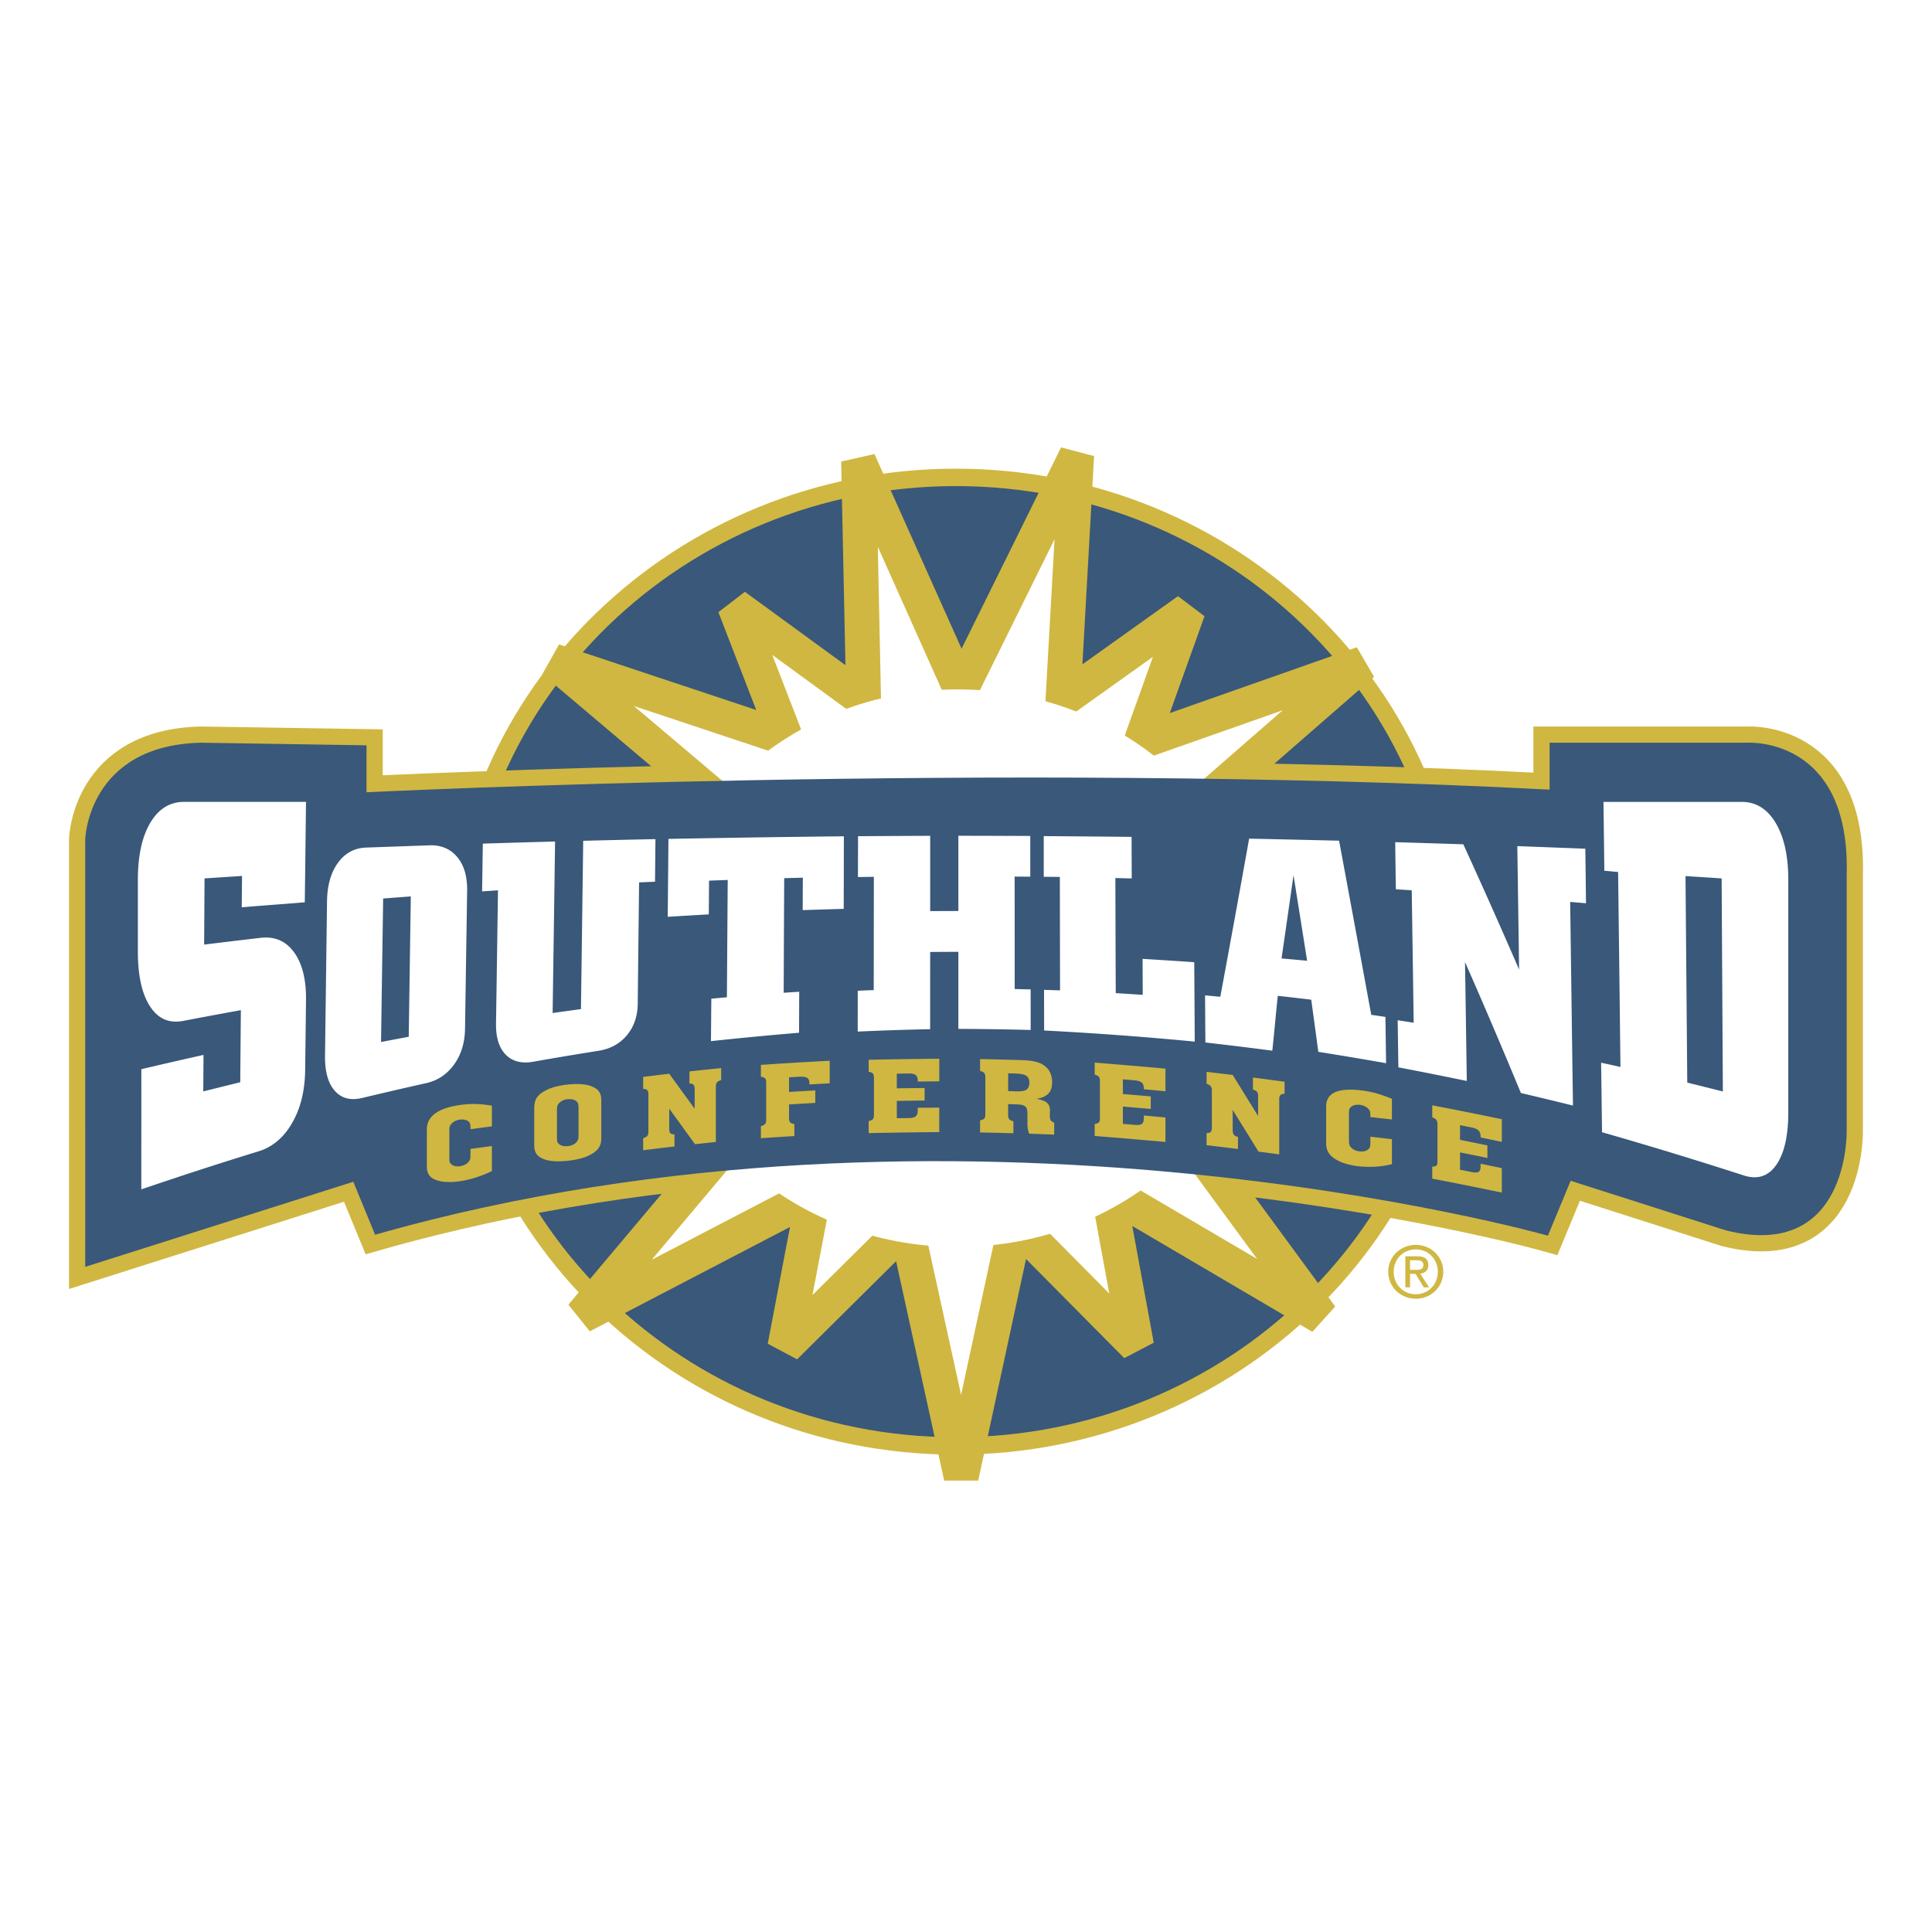 <svg xmlns="http://www.w3.org/2000/svg" width="2500" height="2500" viewBox="0 0 192.756 192.756"><g fill-rule="evenodd" clip-rule="evenodd"><path fill="#fff" d="M0 0h192.756v192.756H0V0z"/><path d="M145.25 95.945c0 26.681-22.332 48.315-49.883 48.315-27.55 0-49.883-21.634-49.883-48.315 0-26.684 22.333-48.316 49.883-48.316 27.551 0 49.883 21.632 49.883 48.316z" fill="#39587a" stroke="#d0b741" stroke-width="1.738" stroke-miterlimit="2.613"/><path d="M139.047 126.882c0-1.274.971-2.233 2.211-2.233 1.227 0 2.193.959 2.193 2.233 0 1.296-.967 2.247-2.193 2.247-1.24 0-2.211-.951-2.211-2.247zm2.211 2.695c1.477 0 2.738-1.138 2.738-2.695 0-1.544-1.262-2.681-2.738-2.681-1.492 0-2.754 1.137-2.754 2.681 0 1.557 1.262 2.695 2.754 2.695zm-.576-2.482h.547l.824 1.345h.531l-.889-1.365c.457-.059.811-.298.811-.854 0-.613-.367-.883-1.105-.883h-1.191v3.102h.473v-1.345h-.001zm0-.399v-.96h.646c.33 0 .684.071.684.456 0 .477-.361.504-.762.504h-.568z" fill="#d0b741"/><path fill="#39587a" d="M102.828 82.476v5.746h1.377v-6.603l-1.377.857z"/><path d="M36.569 79.044s63.478-3.123 118.036-.261v-4.682h19.672s10.377-.73 9.967 13.267v25.495s.262 13.007-12.066 9.886l-15.475-4.943-2.268 5.475s-58.849-16.66-117.011-.092l-2.174-5.283-26.746 8.487V83.726s.262-9.365 11.541-9.625l16.524.259v4.684z" fill="#39587a" stroke="#d0b741" stroke-width="3.234" stroke-miterlimit="2.613"/><path d="M73.973 112.354l-15.935 18.933 23.159-12.069-2.893 15.169 12.12-12.018 5.475 24.981 5.446-25.237 12.055 12.164-2.828-15.384 21.242 12.486-15.596-21.255c.001 0-29.298-7.949-42.245 2.23zM70.941 79.225L55.229 65.94 78.4 73.649l-5.106-13.2 12.867 9.386-.5-23.824 10.196 22.791 11.565-23.395-1.367 24.391 12.482-8.906-4.693 13.102 22.105-7.779-15.504 13.519s-36.555 9.671-49.504-.509z" fill="#fff" stroke="#d0b741" stroke-width="3.476" stroke-miterlimit="2.613"/><path d="M125.791 96.595c0 15.362-13.539 27.813-30.237 27.813-16.699 0-30.236-12.451-30.236-27.813 0-15.361 13.538-27.813 30.236-27.813s30.237 12.452 30.237 27.813z" fill="#fff"/><path d="M36.569 79.044s63.478-3.123 118.036-.261v-4.682h19.672s10.377-.73 9.967 13.267v25.495s.262 13.007-12.066 9.886l-15.475-4.943-2.268 5.475s-58.849-16.66-117.011-.092l-2.174-5.283-26.746 8.487V83.726s.262-9.365 11.541-9.625l16.524.259v4.684z" fill="#39587a"/><path d="M49.076 114.338v2.493c-.467.241-.988.448-1.562.636-.574.181-1.128.313-1.667.388a6.648 6.648 0 0 1-1.397.065 3.198 3.198 0 0 1-1.09-.247c-.518-.228-.772-.649-.772-1.256v-.33-3.13-.324c.026-1.271 1.122-2.071 3.278-2.383.357-.052.701-.085 1.034-.099a9.441 9.441 0 0 1 1.019.019c.344.024.731.074 1.158.143v2.063c-.713.09-1.422.191-2.137.287v-.087c0-.204-.01-.351-.03-.43a.477.477 0 0 0-.139-.233.762.762 0 0 0-.384-.188 1.3 1.3 0 0 0-.499-.021 1.48 1.48 0 0 0-.511.158 1.14 1.14 0 0 0-.377.306.633.633 0 0 0-.141.26c-.022.087-.027.23-.027.43v2.529c0 .247.005.421.027.511.021.09.067.169.141.237.202.2.499.27.888.216.385-.057.679-.207.882-.461a.628.628 0 0 0 .139-.266c.021-.087.03-.225.03-.422v-.116-.461l2.137-.287zM55.606 110.356a.73.73 0 0 1 .137-.26c.103-.119.23-.216.385-.29a1.577 1.577 0 0 1 1.033-.105.795.795 0 0 1 .381.2.515.515 0 0 1 .14.233c.022.086.038.227.038.421v2.705c0 .182-.01.317-.033.4s-.072.171-.145.259c-.202.248-.501.389-.892.432-.395.041-.7-.034-.907-.236a.543.543 0 0 1-.143-.234 1.85 1.85 0 0 1-.031-.417v-2.702c0-.185.012-.322.037-.406zm4.206-1.377c-.118-.199-.314-.371-.589-.507-.584-.297-1.441-.386-2.573-.267a8.062 8.062 0 0 0-1.472.285 4.347 4.347 0 0 0-1.116.529c-.268.19-.461.395-.575.616s-.172.51-.186.859v3.774c0 .319.058.583.176.787.116.2.311.37.589.509.582.29 1.44.369 2.584.248a8.209 8.209 0 0 0 1.476-.286 4.003 4.003 0 0 0 1.104-.515c.269-.184.465-.393.583-.619.121-.229.177-.508.177-.841v-3.771c0-.332-.056-.597-.178-.801zM64.168 114.758v-1.197c.196-.063.334-.142.411-.232.072-.09.112-.226.112-.409v-.144-3.478-.14c0-.186-.04-.312-.115-.39-.078-.076-.211-.119-.408-.129v-1.201c.867-.102 1.731-.21 2.601-.311.844 1.163 1.689 2.323 2.537 3.488v-1.848-.143c0-.191-.041-.322-.113-.395-.076-.076-.212-.121-.406-.131v-1.201c1.053-.112 2.106-.225 3.164-.333v1.199c-.199.052-.333.131-.411.228-.082.093-.119.23-.119.41V113.936c-.696.073-1.386.148-2.08.223-.859-1.183-1.71-2.366-2.572-3.544v2.06c.009.189.049.321.115.387.07.066.204.111.409.13v1.196c-1.041.119-2.086.244-3.125.37zM75.914 113.561v-1.204c.199-.054.339-.122.414-.21.075-.087.113-.22.113-.405v-.142-3.484-.139c0-.183-.038-.315-.118-.394-.081-.083-.212-.134-.409-.152v-1.189c2.288-.154 4.578-.293 6.866-.411v2.256l-2.022.107v-.08c0-.192-.032-.339-.098-.444-.065-.102-.174-.173-.331-.212-.153-.036-.382-.046-.69-.029l-.915.058v1.457c.875-.055 1.748-.104 2.618-.153v1.245c-.871.049-1.743.102-2.618.154V111.599c.01.191.048.322.121.394.067.073.207.122.408.151v1.201c-1.115.068-2.227.137-3.339.216zM86.667 113.051v-1.196c.199-.046.335-.111.413-.191.077-.084.115-.213.115-.404v-.14-3.48-.14c0-.184-.039-.318-.116-.402-.082-.082-.217-.139-.411-.167v-1.198c2.35-.047 4.698-.082 7.045-.103v2.255l-2.146.021v-.056c0-.287-.07-.485-.208-.59-.139-.107-.378-.163-.724-.155h-.178c-.327.004-.655.007-.981.016v1.461l2.773-.035v1.254c-.924.01-1.85.023-2.773.036v1.729c.318-.007.636-.009.955-.013l.212-.005c.344-.004.583-.059.711-.165.13-.104.201-.293.206-.529 0-.188.005-.287.005-.333l2.146-.016v2.443c-2.347.02-4.695.053-7.044.103zM101.18 107.104l.125.004c.523.015.889.091 1.086.222.209.135.307.364.307.69 0 .355-.113.602-.342.732-.18.102-.506.141-.984.133-.057-.003-.113-.003-.168-.008l-.619-.017v-1.773c.198.008.394.012.595.017zm-.073 5.958v-1.2c-.203-.046-.34-.108-.408-.184-.068-.077-.109-.215-.115-.404v-.141-.971c.281.007.559.012.846.021.281.01.488.034.619.08a.66.66 0 0 1 .328.225c.088.113.129.335.129.676V112.078c0 .436.064.783.186 1.031.824.028 1.656.057 2.484.092v-1.194c-.17-.065-.283-.146-.346-.239-.062-.095-.088-.234-.088-.419.002-.188.01-.382.014-.57 0-.339-.107-.597-.322-.772-.213-.181-.559-.303-1.027-.375.547-.086.941-.263 1.189-.52.252-.263.373-.641.373-1.141 0-.78-.303-1.365-.922-1.75-.43-.271-1.115-.422-2.057-.451-.113-.004-.229-.006-.34-.012a728.98 728.98 0 0 0-3.869-.096v1.192c.189.039.33.103.408.188.076.089.117.224.117.404v3.764c0 .187-.041.319-.115.399-.076.075-.213.134-.41.168v1.207c1.108.023 2.217.049 3.326.078zM109.215 113.336v-1.196c.199-.027.334-.076.412-.154.074-.07.111-.202.111-.386v-.146-3.477-.144c0-.178-.037-.317-.117-.41-.074-.09-.213-.163-.406-.207v-1.199c2.354.186 4.703.387 7.061.599v2.261c-.715-.068-1.434-.135-2.152-.199v-.055c0-.286-.07-.49-.207-.611-.145-.122-.385-.199-.729-.229-.059-.005-.115-.007-.178-.016l-.98-.08v1.464c.924.074 1.852.156 2.781.238v1.255c-.93-.083-1.857-.163-2.781-.244v1.731c.318.023.633.054.951.078.072.006.139.013.215.021.344.026.582-.002.717-.093.131-.095.199-.278.203-.515.002-.184.008-.282.008-.33.719.064 1.438.131 2.152.2v2.444a568.035 568.035 0 0 0-7.061-.6zM120.381 114.257v-1.196c.199-.017.338-.061.416-.129.072-.077.111-.201.111-.388v-.142-3.48-.143a.665.665 0 0 0-.117-.413c-.082-.098-.215-.173-.41-.227v-1.199c.867.1 1.736.205 2.605.31.85 1.362 1.691 2.73 2.537 4.096v-1.854-.139c0-.189-.035-.334-.111-.424-.078-.092-.211-.166-.408-.225v-1.199c1.053.137 2.102.275 3.158.422v1.201c-.195.003-.332.047-.41.126-.078.074-.121.203-.121.38v5.54c-.688-.097-1.383-.188-2.07-.279-.854-1.387-1.717-2.773-2.574-4.155v2.056c.012.197.049.333.119.418.064.087.205.157.408.227v1.194c-1.045-.129-2.09-.256-3.133-.378zM138.873 113.655v2.493a8.903 8.903 0 0 1-1.576.247 9.719 9.719 0 0 1-1.678-.03 7.52 7.52 0 0 1-1.414-.278 4.334 4.334 0 0 1-1.104-.524c-.521-.357-.789-.843-.789-1.446v-.333-3.128-.327c.033-1.266 1.143-1.789 3.33-1.56.352.034.697.089 1.035.161.336.065.678.155 1.027.269.344.112.734.253 1.168.431v2.062c-.721-.081-1.441-.164-2.15-.241v-.088c0-.208-.01-.352-.035-.445a.67.67 0 0 0-.143-.262 1.048 1.048 0 0 0-.377-.283 1.561 1.561 0 0 0-1.028-.114.837.837 0 0 0-.379.209.482.482 0 0 0-.143.232 1.705 1.705 0 0 0-.033.417v2.529c0 .251.01.422.033.515a.63.63 0 0 0 .143.28c.203.246.504.39.893.43.393.043.693-.035.891-.235a.476.476 0 0 0 .143-.229c.025-.086.035-.225.035-.415v-.119-.463c.71.079 1.43.162 2.151.245zM142.896 117.593v-1.197c.199 0 .332-.035.41-.102.072-.066.109-.191.109-.379v-.143-3.479-.142c0-.181-.037-.321-.113-.422-.078-.102-.215-.187-.406-.256v-1.196c2.322.444 4.633.906 6.941 1.387v2.264c-.703-.149-1.406-.296-2.113-.443v-.058c0-.281-.07-.493-.205-.632-.137-.137-.373-.245-.709-.313-.061-.01-.117-.018-.174-.032l-.969-.195v1.466c.908.184 1.82.366 2.732.555v1.253c-.912-.188-1.824-.373-2.732-.555v1.729c.312.062.629.124.941.188.07.014.135.027.207.044.34.068.57.062.703-.017.125-.075.195-.252.197-.439.008-.231.008-.329.008-.375.707.146 1.41.293 2.113.44v2.443a423.64 423.64 0 0 0-6.94-1.394z" fill="#d0b741"/><path d="M26.02 93.565c-1.884.221-3.771.445-5.652.678l.039-6.605c1.246-.08 2.492-.163 3.74-.243l-.029 3.129c1.906-.169 4.386-.337 6.291-.502.044-3.342.082-6.679.121-10.019H18.372c-1.421 0-2.546.687-3.375 2.081-.833 1.403-1.242 3.313-1.242 5.711v7.134c0 2.408.402 4.241 1.218 5.482.81 1.245 1.912 1.712 3.308 1.444 1.912-.367 3.829-.722 5.751-1.072-.023 2.393-.043 4.793-.063 7.192-1.23.304-2.46.607-3.689.915.01-1.214.017-2.43.023-3.642-2.072.463-4.141.939-6.2 1.423 0 3.995-.004 7.99-.004 11.99a410.62 410.62 0 0 1 11.718-3.8c1.386-.431 2.5-1.376 3.336-2.833.838-1.455 1.27-3.21 1.293-5.284l.085-6.947c.027-2.065-.371-3.648-1.183-4.774-.811-1.128-1.924-1.618-3.328-1.458zM42.86 84.338c-2.119.074-4.236.15-6.348.225-1.159.046-2.091.547-2.795 1.523-.707.97-1.067 2.252-1.09 3.825l-.2 15.394c-.021 1.594.305 2.775.979 3.53.674.759 1.591.987 2.755.7 2.106-.499 4.221-.993 6.34-1.465 1.15-.254 2.083-.872 2.799-1.857.708-.981 1.077-2.174 1.097-3.592.069-4.588.14-9.174.21-13.759.021-1.422-.307-2.534-.984-3.351-.684-.814-1.602-1.211-2.763-1.173zm-2.081 19.1c-.923.173-1.843.349-2.761.522.066-4.773.14-9.541.208-14.315.918-.071 1.839-.14 2.76-.21l-.207 14.003zM57.963 100.679c-.942.127-1.883.256-2.827.391.082-5.703.165-11.406.243-17.112-2.405.066-4.806.136-7.209.209-.021 1.588-.046 3.176-.07 4.764.528-.032 1.055-.067 1.584-.104-.064 4.428-.129 8.857-.197 13.281-.021 1.406.304 2.449.981 3.127.672.673 1.597.901 2.767.688 2.159-.383 4.323-.743 6.49-1.086 1.17-.187 2.111-.698 2.816-1.546.71-.845 1.071-1.895 1.087-3.154.042-4.031.089-8.064.134-12.1.527-.021 1.06-.045 1.59-.068l.042-4.249c-2.399.048-4.805.106-7.207.167-.074 5.595-.147 11.195-.224 16.792zM66.62 91.472c1.365-.087 2.73-.169 4.096-.243.01-1.125.017-2.243.025-3.368.624-.021 1.24-.045 1.863-.067l-.082 11.702c-.519.046-1.037.098-1.553.144-.013 1.41-.024 2.821-.036 4.235 2.932-.315 5.859-.595 8.79-.836.002-1.363.009-2.73.015-4.09-.52.032-1.036.064-1.551.1.016-3.811.034-7.62.052-11.435l1.859-.047c-.004 1.079-.012 2.155-.012 3.237a698.68 698.68 0 0 1 4.092-.126c.008-2.413.009-4.826.015-7.241-5.831.062-11.664.15-17.502.259-.022 2.591-.049 5.184-.071 7.776zM136.809 101.249a5735.511 5735.511 0 0 0-3.209-17.373c-2.992-.072-5.982-.142-8.973-.204-.951 5.313-1.91 10.569-2.877 15.775-.508-.045-1.014-.091-1.521-.14.01 1.388.02 3.318.033 4.702 2.223.254 4.449.524 6.674.817.186-1.644.367-3.827.551-5.471 1.115.121 2.223.248 3.336.385.234 1.729.475 3.463.705 5.203 2.258.358 4.51.734 6.76 1.133-.02-1.543-.041-3.082-.064-4.619-.472-.068-.945-.142-1.415-.208zm-8.948-5.626c.398-2.752.797-5.524 1.193-8.301.451 2.831.906 5.678 1.357 8.534-.85-.08-1.7-.157-2.55-.233zM158.168 84.676c-2.264-.087-4.523-.176-6.785-.257.061 4.105.119 8.211.178 12.315a650.039 650.039 0 0 0-5.566-12.5c-2.266-.07-4.533-.145-6.793-.21.018 1.563.037 3.135.062 4.7.529.032 1.061.067 1.584.097.068 4.409.133 8.813.195 13.217l-1.596-.25c.025 1.568.045 3.136.072 4.702 2.273.432 4.553.888 6.824 1.357-.057-3.951-.115-7.904-.178-11.863a622.87 622.87 0 0 1 5.574 13.065 479.3 479.3 0 0 1 5.197 1.254c-.098-6.771-.186-13.545-.279-20.317.527.042 1.059.087 1.578.133-.018-1.812-.042-3.63-.067-5.443zM177.16 82.103c-.844-1.408-1.973-2.098-3.385-2.098h-13.797c.031 2.292.061 4.583.088 6.878.65.035.729.071 1.373.113.08 6.482.158 12.969.234 19.456a231.18 231.18 0 0 0-1.93-.427c.031 2.312.064 4.624.092 6.937 4.73 1.354 9.432 2.79 14.094 4.295 1.373.458 2.461.131 3.271-1.008.814-1.138 1.219-2.914 1.219-5.296V87.798c.001-2.382-.417-4.285-1.259-5.695zm-8.822 25.909c-.057-6.869-.117-13.739-.174-20.606 1.199.076 2.404.153 3.604.233.043 7.09.08 14.172.121 21.255-1.18-.293-2.366-.593-3.551-.882zM101.236 98.676c0-3.74 0-7.479-.004-11.22.406.004.969.007 1.559.011v-4.062c-.365-.007-.727-.007-1.094-.007-.383 0-.74-.005-1.051-.007v.007c-1.674-.007-3.354-.013-5.03-.013v7.504c-.938.003-1.873.007-2.811.012V83.39c-2.398.008-4.796.022-7.198.037l-.01 4.077c.528-.008 1.056-.018 1.587-.025-.003 3.767-.01 7.536-.013 11.304-.533.02-1.062.039-1.594.063-.003 1.357-.003 2.718-.005 4.075 2.412-.11 4.827-.19 7.229-.239 0-2.573 0-5.134.004-7.702.936-.01 1.873-.013 2.811-.016v7.687c2.401.011 4.807.046 7.215.111 0-1.351-.004-2.697-.004-4.049l-1.591-.037zM119.148 95.999a596.577 596.577 0 0 0-5.154-.333c.006 1.199.01 2.395.018 3.591-.9-.061-1.797-.117-2.693-.174-.018-3.826-.027-7.65-.039-11.482l1.633.042c-.006-1.385-.012-2.766-.014-4.147-2.023-.025-5.715-.054-8.766-.077v4.06c.773.005 1.418.01 1.607.014.008 3.773.012 7.545.02 11.318-.535-.016-1.062-.033-1.596-.055.002 1.354.008 2.707.008 4.057 5 .258 10.01.627 15.027 1.109-.015-2.643-.033-5.284-.051-7.923z" fill="#fff"/></g></svg>